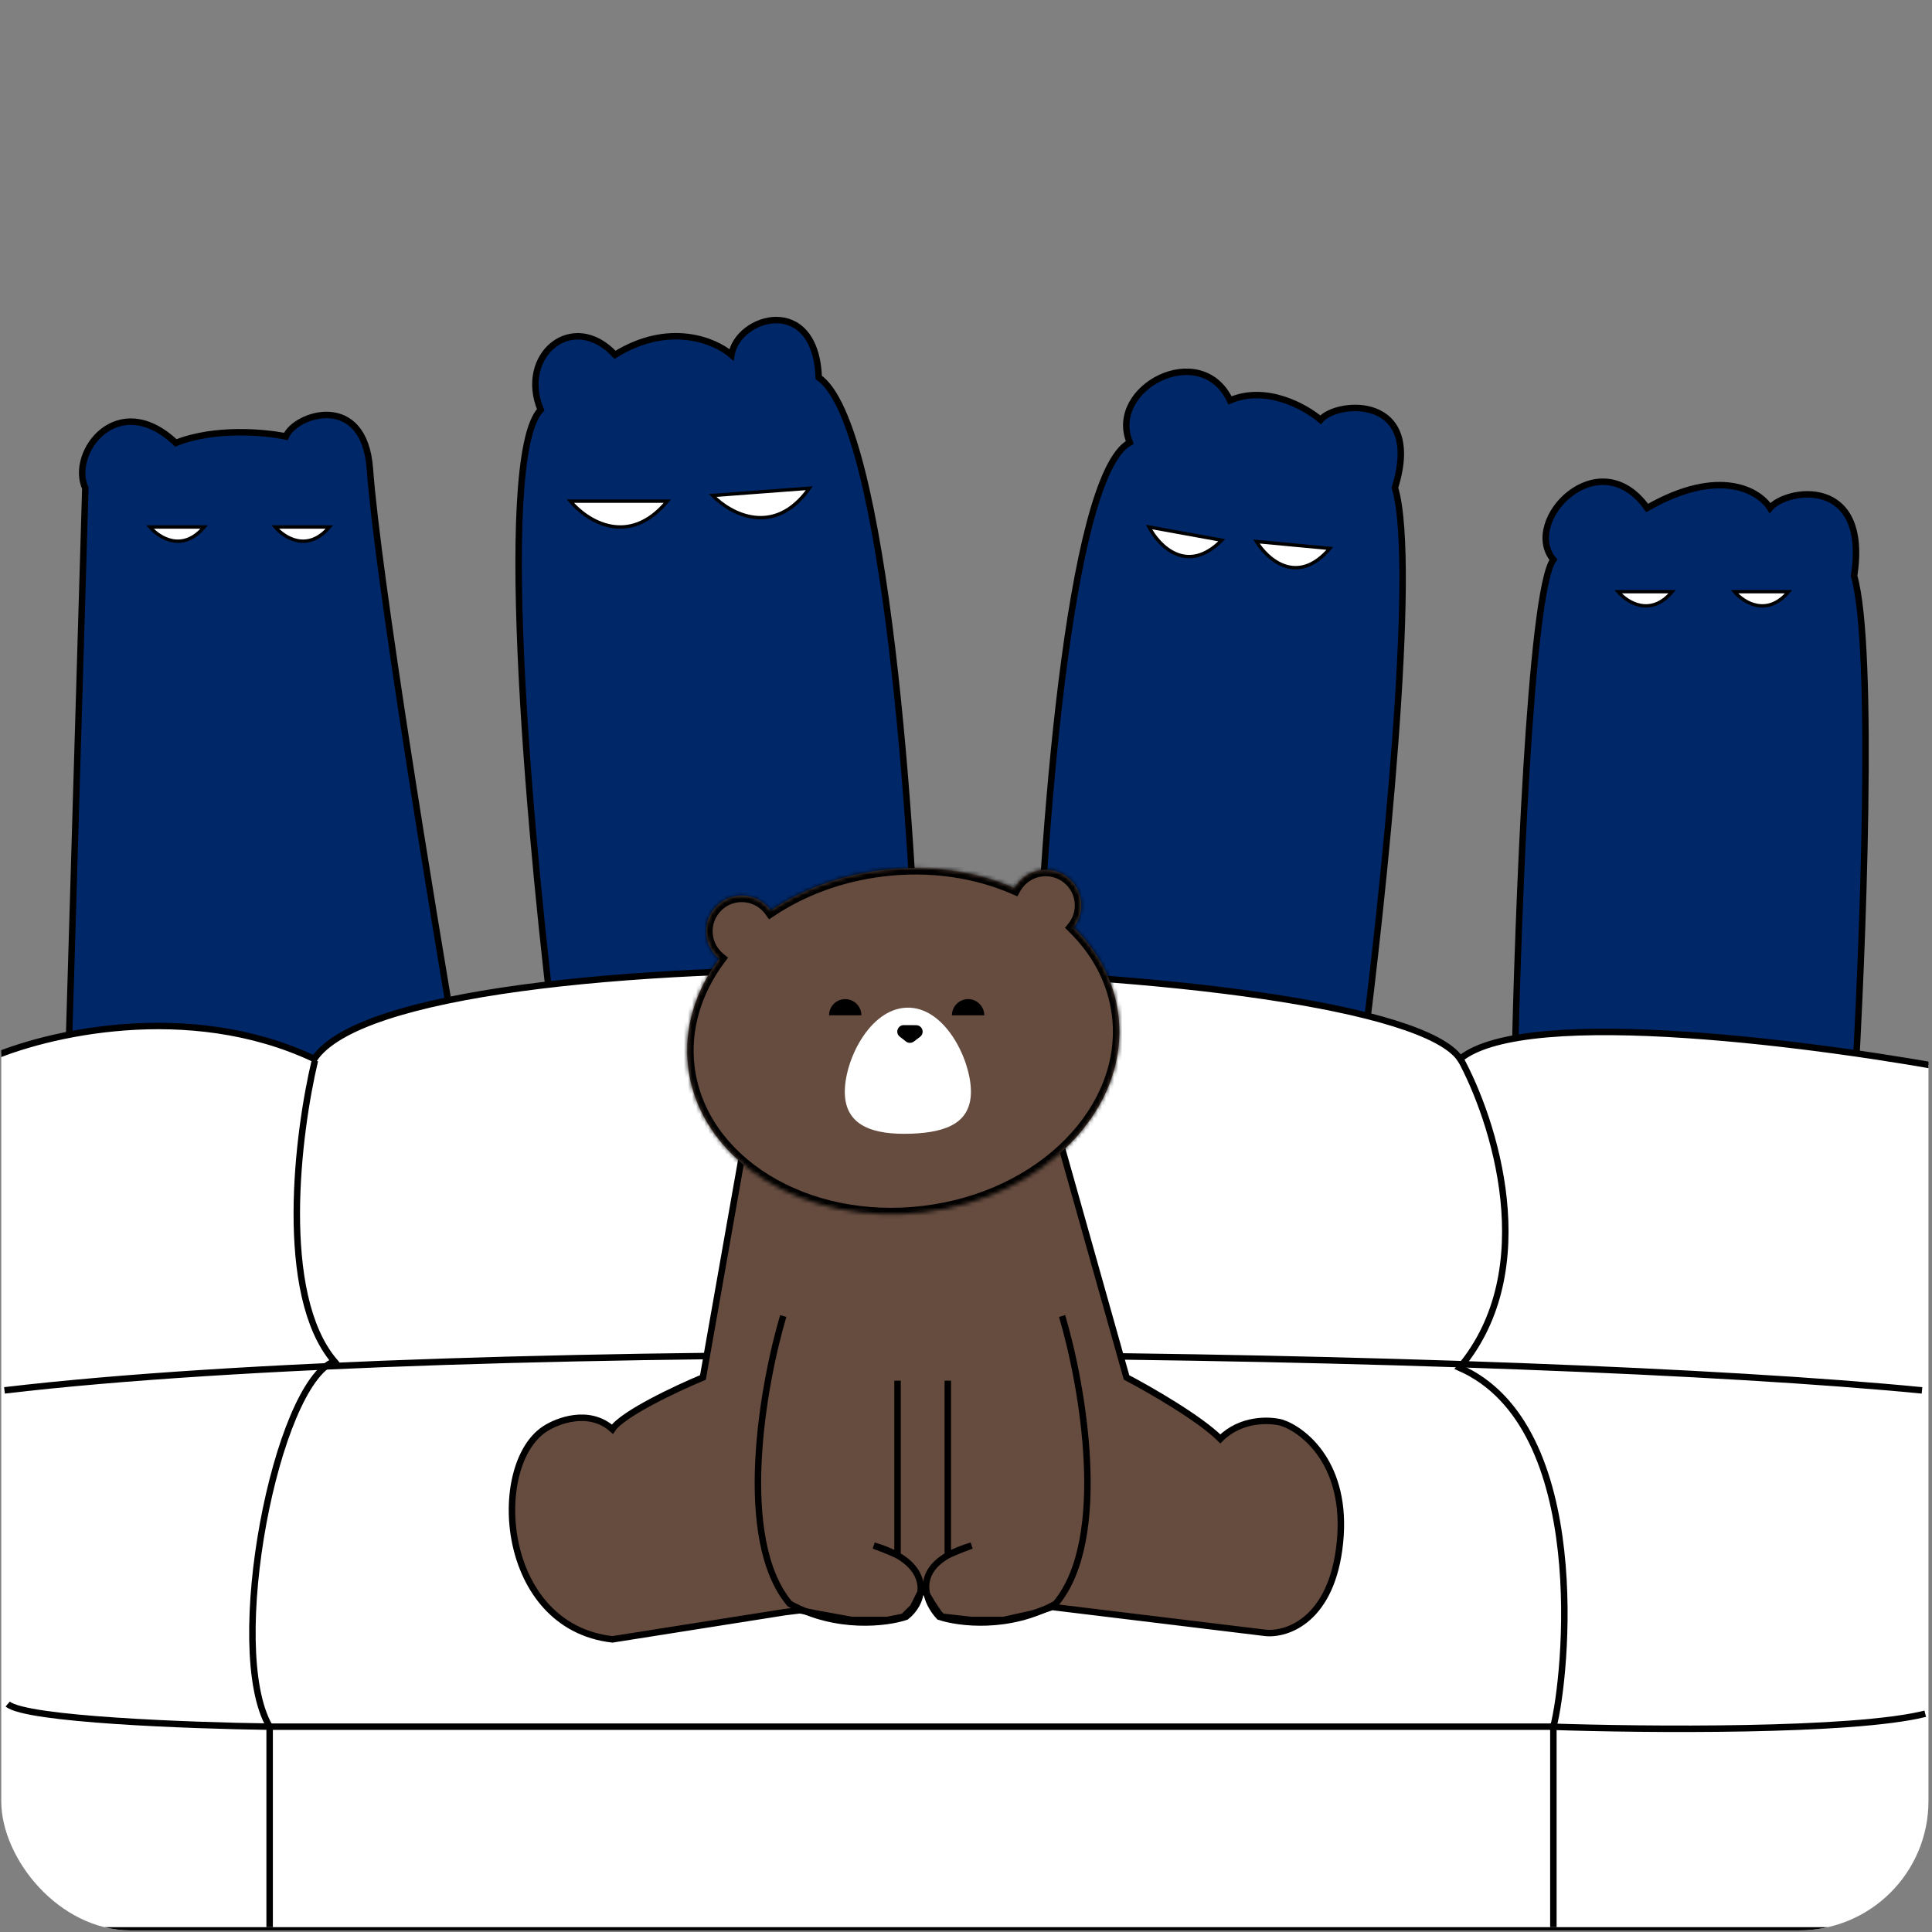 <svg width="476" height="476" viewBox="0 0 476 476" fill="none" xmlns="http://www.w3.org/2000/svg">
<rect x="0" y="0" width="476" height="476" fill="#808080" stroke="none"/>
<g clip-path="url(#clip0_4_199)">
<path d="M21.021 120.282L17.038 254.922L27.394 274.839L112.639 259.702C106.266 222.523 93.041 141.634 91.129 115.502C89.73 96.382 72.805 101.959 70.415 107.536C65.37 106.473 52.888 105.305 43.328 109.129C28.988 95.585 17.038 111.519 21.021 120.282Z" fill="#002869" stroke="black" stroke-width="1.593"/>
<path d="M133.204 100.963C121.732 113.073 131.079 212.233 137.187 260.299L226.416 254.723C225.088 205.594 218.289 104.468 201.718 92.996C200.922 72.282 181.801 77.859 180.208 87.419C176.225 83.967 164.912 79.134 151.527 87.419C141.171 76.266 127.627 87.419 133.204 100.963Z" fill="#002869" stroke="black" stroke-width="1.593"/>
<path d="M278.349 109.011C263.053 117.297 256.573 209.659 255.246 254.804L335.711 260.381C340.756 221.609 349.413 139.285 343.677 120.165C350.847 97.061 329.337 98.654 325.354 103.434C321.636 100.248 311.969 94.83 303.047 98.654C295.876 83.517 272.773 95.468 278.349 109.011Z" fill="#002869" stroke="black" stroke-width="1.593"/>
<path d="M382.715 137.902C376.979 145.55 373.951 225.537 373.155 264.575L456.806 270.152C458.931 234.832 461.905 159.731 456.806 141.886C460.63 117.029 440.076 120.375 436.092 125.155C433.437 120.906 423.664 114.958 405.819 125.155C393.868 108.425 374.748 128.342 382.715 137.902Z" fill="#002869" stroke="black" stroke-width="1.593"/>
<path d="M398.648 145.776C400.872 148.417 406.654 152.114 411.992 145.776H398.648Z" fill="white" stroke="black" stroke-width="0.834"/>
<path d="M427.329 145.776C429.553 148.417 435.335 152.114 440.672 145.776H427.329Z" fill="white" stroke="black" stroke-width="0.834"/>
<path d="M67.811 129.843C70.035 132.484 75.817 136.181 81.154 129.843H67.811Z" fill="white" stroke="black" stroke-width="0.834"/>
<path d="M36.955 129.843C39.178 132.484 44.961 136.181 50.298 129.843H36.955Z" fill="white" stroke="black" stroke-width="0.834"/>
<path d="M140.523 123.469C144.507 128.279 154.863 135.012 164.424 123.469H140.523Z" fill="white" stroke="black" stroke-width="0.834"/>
<path d="M283.089 129.843C285.507 134.526 292.479 141.733 301.022 133.098L283.089 129.843Z" fill="white" stroke="black" stroke-width="0.834"/>
<path d="M175.577 122.076C179.91 126.573 190.743 132.51 199.41 120.282L175.577 122.076Z" fill="white" stroke="black" stroke-width="0.834"/>
<path d="M309.555 133.417C312.273 137.879 319.696 144.465 327.65 135.119L309.555 133.417Z" fill="white" stroke="black" stroke-width="0.834"/>
<path d="M77.436 260.889C46.283 246.202 10.912 254.77 -2.88 260.889V475.603H478.2V357.47L484.69 264.082C449.806 257.43 375.981 247.479 359.755 260.889C342.084 235.005 99.34 228.163 77.436 260.889Z" fill="white" stroke="black" stroke-width="1.593"/>
<path d="M77.585 261.295C73.336 279.088 68.344 318.816 82.365 335.387C68.025 340.963 55.278 406.291 66.432 425.412C66.432 442.62 66.432 465.511 66.432 474.806" stroke="black" stroke-width="1.593"/>
<path d="M66.432 425.412H382.715V474.806" stroke="black" stroke-width="1.593"/>
<path d="M359.611 260.499C368.109 275.901 380.006 312.761 359.611 336.98C392.275 351.32 385.901 413.462 382.715 425.412" stroke="black" stroke-width="1.593"/>
<path d="M1.104 342.557C115.826 329.013 375.545 332.997 473.536 342.557" stroke="black" stroke-width="1.593"/>
<path d="M381.918 425.412C405.287 426.209 456.487 426.687 474.333 422.225" stroke="black" stroke-width="1.593"/>
<path d="M66.432 425.412C46.78 425.146 6.362 423.659 1.901 419.835" stroke="black" stroke-width="1.593"/>
<path d="M173.187 339.37L182.747 285.196L261.619 282.806L277.553 339.37C283.129 342.291 295.558 349.408 300.656 354.507C305.755 349.408 312.872 349.727 315.793 350.524C321.37 352.383 332.046 360.881 330.134 380.001C328.222 399.121 317.121 402.839 311.81 402.308L259.229 395.92L254.449 397.528L247.279 399.121H239.312L232.142 398.325L231.345 397.528L229.752 395.138L227.362 391.154L224.971 395.935L222.581 398.325L218.598 399.121H209.835L201.071 397.528L197.088 396.731L193.474 397.176L150.88 403.901C122.996 400.715 120.606 361.146 134.15 352.117C137.336 349.993 145.144 347.018 150.88 352.117C153.429 348.293 166.814 342.026 173.187 339.37Z" fill="#664C3F" stroke="black" stroke-width="1.593"/>
<mask id="path-22-inside-1_4_199" fill="white">
<path fill-rule="evenodd" clip-rule="evenodd" d="M275.539 250.075C278.369 273.359 256.937 295.117 227.668 298.675C198.4 302.233 172.379 286.243 169.548 262.96C168.386 253.401 171.314 244.099 177.194 236.208C175.234 234.601 173.984 232.16 173.984 229.428C173.984 224.588 177.907 220.664 182.747 220.664C185.686 220.664 188.286 222.111 189.876 224.33C197.569 219.201 206.997 215.626 217.419 214.36C229.236 212.923 240.524 214.673 249.97 218.804C251.466 216.112 254.338 214.291 257.636 214.291C262.476 214.291 266.399 218.215 266.399 223.054C266.399 225.097 265.7 226.976 264.529 228.466C270.554 234.365 274.527 241.755 275.539 250.075Z"/>
</mask>
<path fill-rule="evenodd" clip-rule="evenodd" d="M275.539 250.075C278.369 273.359 256.937 295.117 227.668 298.675C198.4 302.233 172.379 286.243 169.548 262.96C168.386 253.401 171.314 244.099 177.194 236.208C175.234 234.601 173.984 232.16 173.984 229.428C173.984 224.588 177.907 220.664 182.747 220.664C185.686 220.664 188.286 222.111 189.876 224.33C197.569 219.201 206.997 215.626 217.419 214.36C229.236 212.923 240.524 214.673 249.97 218.804C251.466 216.112 254.338 214.291 257.636 214.291C262.476 214.291 266.399 218.215 266.399 223.054C266.399 225.097 265.7 226.976 264.529 228.466C270.554 234.365 274.527 241.755 275.539 250.075Z" fill="#664C3F"/>
<path d="M227.668 298.675L227.476 297.094L227.668 298.675ZM275.539 250.075L273.957 250.268L273.957 250.268L275.539 250.075ZM169.548 262.96L167.967 263.152L167.967 263.152L169.548 262.96ZM177.194 236.208L178.472 237.16L179.381 235.94L178.205 234.976L177.194 236.208ZM189.876 224.33L188.581 225.258L189.478 226.51L190.76 225.656L189.876 224.33ZM217.419 214.36L217.227 212.778L217.419 214.36ZM249.97 218.804L249.332 220.264L250.659 220.844L251.363 219.578L249.97 218.804ZM264.529 228.466L263.276 227.482L262.393 228.605L263.414 229.605L264.529 228.466ZM227.86 300.257C257.646 296.636 280.095 274.358 277.12 249.883L273.957 250.268C276.642 272.359 256.227 293.599 227.476 297.094L227.86 300.257ZM167.967 263.152C170.942 287.627 198.075 303.878 227.86 300.257L227.476 297.094C198.724 300.589 173.816 284.859 171.13 262.767L167.967 263.152ZM175.917 235.256C169.828 243.427 166.749 253.13 167.967 263.152L171.13 262.767C170.024 253.671 172.8 244.771 178.472 237.16L175.917 235.256ZM172.391 229.428C172.391 232.658 173.871 235.543 176.184 237.44L178.205 234.976C176.598 233.658 175.577 231.663 175.577 229.428H172.391ZM182.747 219.071C177.027 219.071 172.391 223.708 172.391 229.428H175.577C175.577 225.468 178.787 222.258 182.747 222.258V219.071ZM191.172 223.402C189.295 220.783 186.221 219.071 182.747 219.071V222.258C185.15 222.258 187.277 223.438 188.581 225.258L191.172 223.402ZM217.227 212.778C206.565 214.074 196.899 217.733 188.992 223.004L190.76 225.656C198.24 220.669 207.43 217.179 217.611 215.941L217.227 212.778ZM250.609 217.344C240.891 213.095 229.315 211.308 217.227 212.778L217.611 215.941C229.157 214.538 240.157 216.252 249.332 220.264L250.609 217.344ZM251.363 219.578C252.589 217.372 254.94 215.884 257.636 215.884V212.698C253.736 212.698 250.343 214.853 248.577 218.03L251.363 219.578ZM257.636 215.884C261.596 215.884 264.806 219.095 264.806 223.054H267.992C267.992 217.335 263.356 212.698 257.636 212.698V215.884ZM264.806 223.054C264.806 224.727 264.235 226.262 263.276 227.482L265.781 229.451C267.166 227.69 267.992 225.467 267.992 223.054H264.806ZM277.12 249.883C276.06 241.163 271.897 233.45 265.643 227.328L263.414 229.605C269.211 235.28 272.994 242.346 273.957 250.268L277.12 249.883Z" fill="black" mask="url(#path-22-inside-1_4_199)"/>
<path d="M239.202 268.453C239.471 276.369 233.66 279.005 224.426 279.319C215.191 279.633 208.418 277.425 208.149 269.51C207.88 261.595 214.134 248.581 223.369 248.266C232.604 247.952 238.932 260.538 239.202 268.453Z" fill="white"/>
<path d="M225.151 256.611C224.576 257.049 223.778 257.044 223.207 256.6L221.687 255.415C220.487 254.48 221.154 252.556 222.675 252.565L225.73 252.582C227.252 252.591 227.896 254.523 226.686 255.444L225.151 256.611Z" fill="black"/>
<path d="M212.225 250.142C212.225 249.085 211.805 248.072 211.058 247.325C210.311 246.578 209.298 246.158 208.241 246.158C207.185 246.158 206.172 246.578 205.425 247.325C204.677 248.072 204.258 249.085 204.258 250.142L208.241 250.142H212.225Z" fill="black"/>
<path d="M242.499 250.142C242.499 249.085 242.079 248.072 241.332 247.325C240.585 246.578 239.572 246.158 238.515 246.158C237.459 246.158 236.445 246.578 235.698 247.325C234.951 248.072 234.532 249.085 234.532 250.142L238.515 250.142H242.499Z" fill="black"/>
<path d="M192.974 324.233C187.928 341.229 181.183 379.204 194.567 395.138C206.039 401.511 218.598 399.918 223.248 398.325C227.362 395.138 229.447 387.97 221.133 383.188M221.133 383.188C219.595 382.303 217.668 381.494 215.281 380.798C218.468 381.951 220.51 382.872 221.133 383.188ZM221.133 383.188V340.167" stroke="black" stroke-width="1.593"/>
<path d="M261.677 324.233C266.722 341.229 273.467 379.204 260.083 395.138C248.611 401.511 236.183 399.918 231.403 398.325C228.265 394.963 225.203 387.97 233.517 383.188M233.517 383.188C235.055 382.303 236.982 381.494 239.369 380.798C236.183 381.951 234.14 382.872 233.517 383.188ZM233.517 383.188V340.167" stroke="black" stroke-width="1.593"/>
</g>
<defs>
<clipPath id="clip0_4_199">
<rect x="0.307" y="0.78" width="474.823" height="474.823" rx="31.867" fill="white"/>
</clipPath>
</defs>
</svg>
